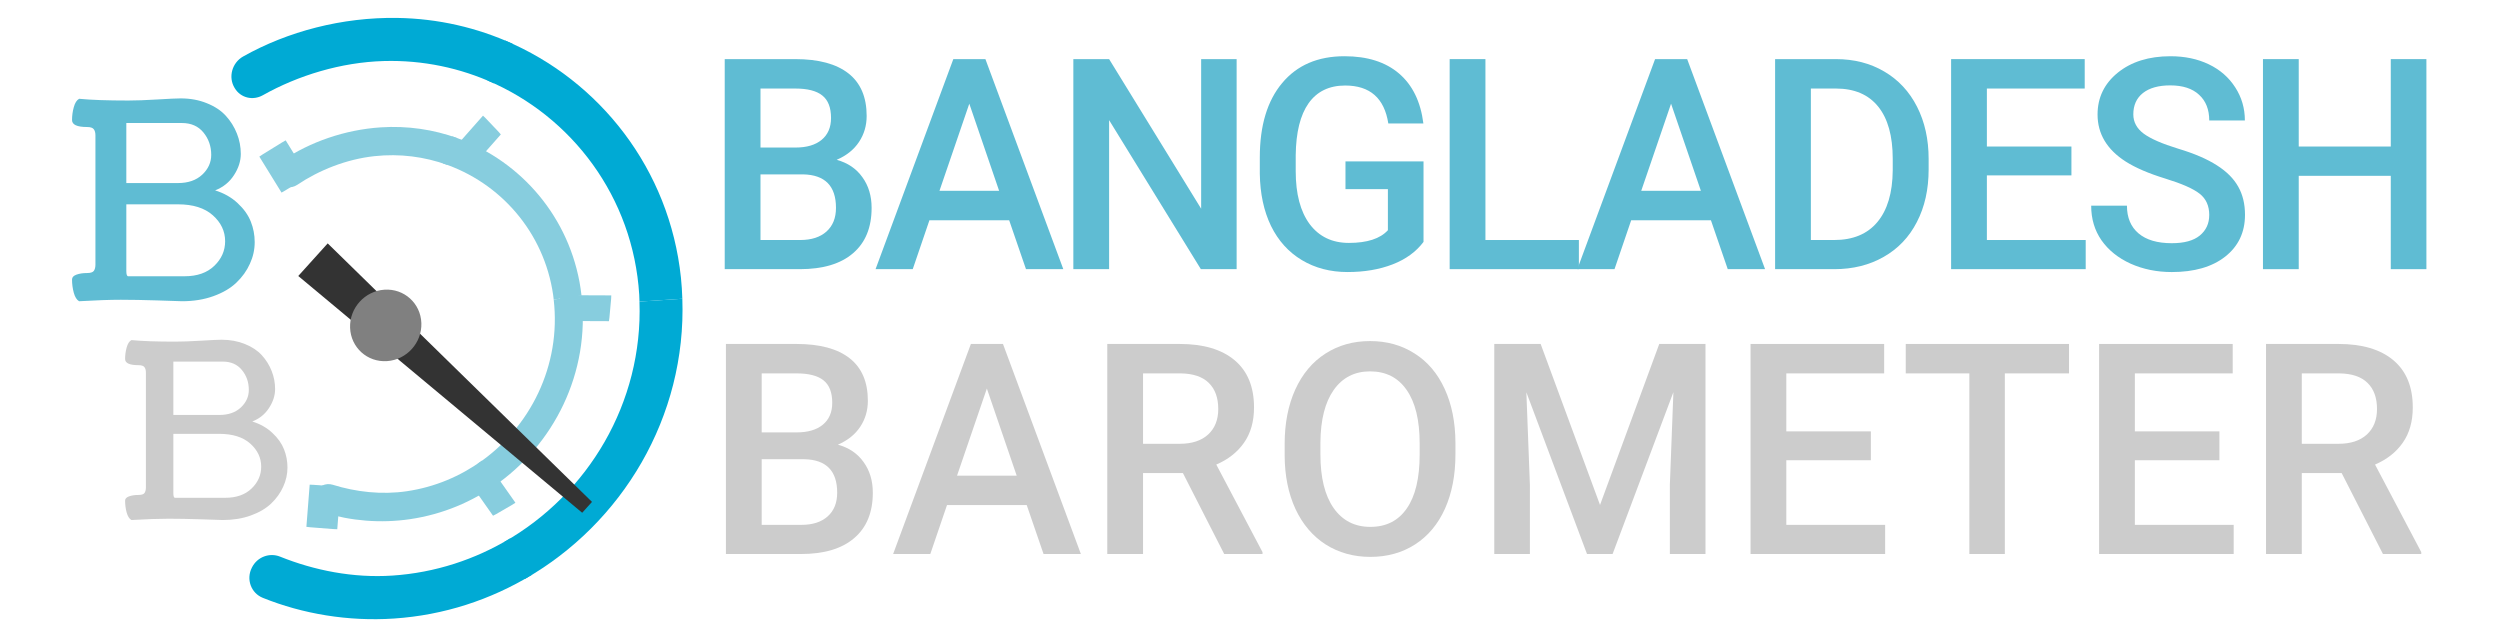 <?xml version="1.0" encoding="UTF-8" standalone="no"?>
<!-- Created with Inkscape (http://www.inkscape.org/) -->

<svg
   xmlns:dc="http://purl.org/dc/elements/1.1/"
   xmlns:cc="http://creativecommons.org/ns#"
   xmlns:rdf="http://www.w3.org/1999/02/22-rdf-syntax-ns#"
   xmlns:svg="http://www.w3.org/2000/svg"
   xmlns="http://www.w3.org/2000/svg"
   xmlns:sodipodi="http://sodipodi.sourceforge.net/DTD/sodipodi-0.dtd"
   xmlns:inkscape="http://www.inkscape.org/namespaces/inkscape"
   width="437.639"
   height="111.939"
   id="svg3427"
   version="1.1"
   inkscape:version="0.91 r13725"
   sodipodi:docname="logo.svg"
   inkscape:export-filename="/home/mahmood/Dropbox/projects/di/bbmeter/php/assets/imgs/logo.png"
   inkscape:export-xdpi="90"
   inkscape:export-ydpi="90">
  <defs
     id="defs3429" />
  <sodipodi:namedview
     id="base"
     pagecolor="#ffffff"
     bordercolor="#666666"
     borderopacity="1.0"
     inkscape:pageopacity="0.0"
     inkscape:pageshadow="2"
     inkscape:zoom="1"
     inkscape:cx="354.09908"
     inkscape:cy="-149.30808"
     inkscape:document-units="px"
     inkscape:current-layer="g3298"
     showgrid="false"
     fit-margin-top="0"
     fit-margin-left="0"
     fit-margin-right="0"
     fit-margin-bottom="0"
     inkscape:window-width="1920"
     inkscape:window-height="1030"
     inkscape:window-x="1920"
     inkscape:window-y="25"
     inkscape:window-maximized="1" />
  <g
     inkscape:label="Layer 1"
     inkscape:groupmode="layer"
     id="layer1"
     transform="translate(-150.404,-474.729)">
    <g
       transform="translate(104.48,223.347)"
       id="g3298"
       inkscape:export-filename="/home/mahmood/Dropbox/projects/di/bbmeter/php/assets/imgs/logo.png"
       inkscape:export-xdpi="90"
       inkscape:export-ydpi="90">
      <rect
         style="opacity:1;fill:#37abc8;fill-opacity:0;stroke:none;stroke-width:26.4;stroke-linecap:round;stroke-linejoin:miter;stroke-miterlimit:4;stroke-dasharray:none;stroke-dashoffset:0;stroke-opacity:1"
         id="rect4209"
         width="439"
         height="114"
         x="46.924"
         y="251.321" />
      <g
         id="g3182"
         transform="matrix(1.593,0,0,1.593,-544.15,132.649)"
         inkscape:export-filename="/home/mahmood/Dropbox/projects/di/bbmeter/php/assets/imgs/logo.png"
         inkscape:export-xdpi="90"
         inkscape:export-ydpi="90">
        <g
           transform="matrix(0.836,-0.026,0.026,0.836,-11.185,-295.193)"
           id="g3184"
           style="stroke:none">
          <g
             id="g3186">
            <path
               style="fill:#00aad4;stroke:none"
               inkscape:connector-curvature="0"
               d="m 530.567,495.246 c -1.047,-14.241 -9.835,-26.224 -22.135,-31.853 l -2.467,5.18 c 10.95,5.033 18.663,15.94 19.055,28.759 0.009,0.3 0.003,0.597 0.004,0.896 l 5.641,-0.198 c -0.004,-0.923 -0.028,-1.85 -0.098,-2.785 z"
               id="path3188" />
            <path
               style="fill:#00aad4;stroke:none"
               inkscape:connector-curvature="0"
               d="m 491.442,533.201 c -5.132,0.18 -10.205,-0.992 -14.659,-2.948 -1.365,-0.599 -2.986,-0.057 -3.724,1.29 l -0.028,0.052 c -0.82,1.498 -0.204,3.329 1.314,3.997 5.202,2.288 11.127,3.467 17.123,3.257 6.605,-0.231 12.817,-2.086 18.27,-5.155 l -2.644,-4.909 c -4.672,2.628 -9.994,4.218 -15.652,4.416 z"
               id="path3190" />
            <path
               style="fill:#00aad4;stroke:none"
               inkscape:connector-curvature="0"
               d="m 472.725,468.511 0.028,0.05 c 0.733,1.297 2.323,1.726 3.652,1.031 4.699,-2.455 10.414,-4.014 16.028,-3.997 5.153,0.016 10.026,1.232 14.363,3.376 l 2.612,-5.122 c -4.577,-2.253 -9.671,-3.616 -15.056,-3.862 -7.195,-0.329 -14.412,1.315 -20.379,4.438 -1.477,0.772 -2.064,2.646 -1.247,4.087 z"
               id="path3192" />
            <path
               style="fill:#00aad4;stroke:none"
               inkscape:connector-curvature="0"
               d="m 530.664,498.031 -5.641,0.198 c 0.062,13.31 -7.561,25.093 -18.706,30.991 l 2.511,4.976 c 13.007,-6.886 21.906,-20.632 21.836,-36.165 z"
               id="path3194" />
          </g>
          <g
             transform="matrix(0.794,-0.064,0.064,0.794,69.613,134.976)"
             style="fill:#87cdde"
             id="g3196">
            <path
               id="path3198"
               d="m 523.753,496.124 c -0.859,-11.695 -8.076,-21.535 -18.177,-26.158 l -2.026,4.254 c 8.992,4.133 15.326,13.09 15.648,23.617 0.008,0.247 0.003,0.49 0.003,0.736 l 4.633,-0.162 c -0.003,-0.758 -0.023,-1.519 -0.08,-2.287 z"
               inkscape:connector-curvature="0"
               style="fill:#87cdde;stroke:none" />
            <path
               id="path3200"
               d="m 491.624,527.292 c -4.214,0.148 -8.381,-0.815 -12.038,-2.421 -1.121,-0.492 -2.452,-0.047 -3.058,1.06 l -0.023,0.043 c -0.674,1.23 -0.167,2.734 1.079,3.282 4.272,1.879 9.138,2.847 14.061,2.675 5.424,-0.19 10.525,-1.713 15.003,-4.233 l -2.172,-4.032 c -3.837,2.158 -8.207,3.463 -12.854,3.626 z"
               inkscape:connector-curvature="0"
               style="fill:#87cdde;stroke:none" />
            <path
               id="path3202"
               d="m 476.254,474.17 0.023,0.041 c 0.602,1.065 1.907,1.417 2.999,0.847 3.859,-2.016 8.552,-3.297 13.162,-3.282 4.232,0.013 8.234,1.012 11.795,2.772 l 2.145,-4.206 c -3.758,-1.85 -7.942,-2.97 -12.364,-3.172 -5.909,-0.27 -11.835,1.08 -16.735,3.644 -1.213,0.634 -1.695,2.173 -1.024,3.356 z"
               inkscape:connector-curvature="0"
               style="fill:#87cdde;stroke:none" />
            <path
               id="path3204"
               d="m 523.833,498.411 -4.633,0.162 c 0.051,10.93 -6.209,20.606 -15.362,25.45 l 2.062,4.086 c 10.681,-5.655 17.989,-16.943 17.932,-29.698 z"
               inkscape:connector-curvature="0"
               style="fill:#87cdde;stroke:none" />
          </g>
          <path
             style="fill:#333333;stroke:none"
             inkscape:connector-curvature="0"
             d="m 517.972,524.34 -1.333,1.387 -36.319,-32.253 3.999,-4.162 33.654,35.029 z"
             id="path3206" />
          <path
             style="fill:#808080;stroke:none"
             inkscape:connector-curvature="0"
             d="m 496.294,500.156 c -0.012,-2.594 -2.121,-4.622 -4.712,-4.531 -2.591,0.091 -4.68,2.266 -4.668,4.859 0.012,2.594 2.121,4.622 4.712,4.531 2.591,-0.091 4.68,-2.266 4.668,-4.859 z"
             id="path3208" />
        </g>
        <g
           style="font-style:normal;font-variant:normal;font-weight:normal;font-stretch:normal;font-size:47.728px;line-height:125%;font-family:Coustard;-inkscape-font-specification:Coustard;text-align:start;letter-spacing:0px;word-spacing:0px;writing-mode:lr-tb;text-anchor:start;fill:#5fbcd3;fill-opacity:1;stroke:none"
           id="text3210"
           transform="matrix(0.803,0,0,0.803,99.773,21.549)">
          <path
             d="m 347.868,107.212 q -0.494,-0.293 -0.732,-1.171 -0.238,-0.878 -0.238,-1.812 0,-0.439 0.604,-0.659 0.604,-0.22 1.446,-0.22 0.714,0 0.933,-0.293 0.22,-0.311 0.22,-0.86 l 0,-17.677 q 0,-0.549 -0.22,-0.842 -0.22,-0.311 -0.933,-0.311 -2.049,0 -2.049,-0.952 0,-0.897 0.238,-1.757 0.238,-0.878 0.732,-1.153 2.415,0.238 6.734,0.238 1.592,0 3.989,-0.146 2.397,-0.146 3.166,-0.146 1.976,0 3.587,0.659 1.61,0.64 2.598,1.72 0.988,1.08 1.519,2.434 0.531,1.336 0.531,2.781 0,1.482 -0.933,2.909 -0.915,1.427 -2.58,2.086 1.83,0.567 3.092,1.757 1.263,1.171 1.793,2.525 0.531,1.336 0.531,2.8 0,1.537 -0.659,2.964 -0.64,1.427 -1.848,2.58 -1.208,1.153 -3.147,1.848 -1.921,0.695 -4.282,0.695 -0.439,0 -3.349,-0.11 -2.909,-0.091 -5.032,-0.091 -2.214,0 -5.709,0.201 z m 13.523,-13.267 -7.063,0 0,9.131 q 0,0.714 0.256,0.714 l 7.722,0 q 2.58,0 4.062,-1.427 1.482,-1.427 1.482,-3.367 0,-2.049 -1.683,-3.55 -1.683,-1.5 -4.776,-1.5 z m -7.063,-2.909 7.063,0 q 2.104,0 3.33,-1.153 1.226,-1.153 1.226,-2.708 0,-1.757 -1.061,-3.056 -1.061,-1.299 -2.946,-1.299 l -7.612,0 0,8.216 z"
             style="font-style:normal;font-variant:normal;font-weight:normal;font-stretch:normal;font-size:37.476px;line-height:125%;font-family:Coustard;-inkscape-font-specification:Coustard;text-align:start;letter-spacing:1.447px;writing-mode:lr-tb;text-anchor:start;fill:#5fbcd3;fill-opacity:1;stroke:none"
             id="path4207"
             inkscape:connector-curvature="0" />
        </g>
        <g
           style="font-style:normal;font-variant:normal;font-weight:normal;font-stretch:normal;font-size:68.183px;line-height:125%;font-family:Coustard;-inkscape-font-specification:Coustard;text-align:start;letter-spacing:0px;word-spacing:0px;writing-mode:lr-tb;text-anchor:start;fill:#cccccc;fill-opacity:1;stroke:none"
           id="text3216"
           transform="matrix(0.803,0,0,0.803,99.773,21.549)">
          <path
             d="m 355.022,137.15 q -0.439,-0.26 -0.651,-1.041 -0.211,-0.781 -0.211,-1.61 0,-0.39 0.537,-0.586 0.537,-0.195 1.285,-0.195 0.634,0 0.83,-0.26 0.195,-0.277 0.195,-0.764 l 0,-15.712 q 0,-0.488 -0.195,-0.748 -0.195,-0.277 -0.83,-0.277 -1.822,0 -1.822,-0.846 0,-0.797 0.211,-1.561 0.211,-0.781 0.651,-1.025 2.147,0.211 5.986,0.211 1.415,0 3.546,-0.13 2.131,-0.13 2.814,-0.13 1.757,0 3.188,0.586 1.431,0.569 2.31,1.529 0.878,0.96 1.35,2.163 0.472,1.187 0.472,2.472 0,1.317 -0.83,2.586 -0.813,1.269 -2.293,1.854 1.627,0.504 2.749,1.561 1.122,1.041 1.594,2.245 0.472,1.187 0.472,2.489 0,1.366 -0.586,2.635 -0.569,1.269 -1.643,2.293 -1.074,1.025 -2.798,1.643 -1.708,0.618 -3.806,0.618 -0.39,0 -2.977,-0.098 -2.586,-0.081 -4.473,-0.081 -1.968,0 -5.075,0.179 z m 12.02,-11.792 -6.278,0 0,8.116 q 0,0.634 0.228,0.634 l 6.864,0 q 2.293,0 3.611,-1.269 1.318,-1.269 1.318,-2.993 0,-1.822 -1.496,-3.156 -1.496,-1.334 -4.245,-1.334 z m -6.278,-2.586 6.278,0 q 1.871,0 2.96,-1.025 1.09,-1.025 1.09,-2.407 0,-1.561 -0.943,-2.716 -0.943,-1.155 -2.619,-1.155 l -6.766,0 0,7.303 z"
             style="font-style:normal;font-variant:normal;font-weight:normal;font-stretch:normal;font-size:33.312px;line-height:125%;font-family:Coustard;-inkscape-font-specification:Coustard;text-align:start;letter-spacing:8.036px;writing-mode:lr-tb;text-anchor:start;fill:#cccccc;fill-opacity:1;stroke:none"
             id="path4204"
             inkscape:connector-curvature="0" />
        </g>
      </g>
      <g
         transform="matrix(0.931,0,0,0.95,15.735,18.268)"
         style="font-style:normal;font-variant:normal;font-weight:500;font-stretch:normal;font-size:54.442px;line-height:125%;font-family:Roboto;-inkscape-font-specification:'Roboto Medium';text-align:start;letter-spacing:0px;word-spacing:0px;writing-mode:lr-tb;text-anchor:start;fill:#5fbcd3;fill-opacity:1;stroke:none"
         id="text3220">
        <path
           d="m 168.695,294.98 0,-38.705 13.265,0 q 6.566,0 9.995,2.632 3.429,2.632 3.429,7.842 0,2.658 -1.435,4.785 -1.435,2.127 -4.2,3.296 3.137,0.851 4.838,3.217 1.728,2.339 1.728,5.636 0,5.45 -3.509,8.374 -3.482,2.924 -9.995,2.924 l -14.116,0 z m 6.726,-17.465 0,12.095 7.47,0 q 3.163,0 4.944,-1.568 1.781,-1.568 1.781,-4.36 0,-6.034 -6.167,-6.167 l -8.028,0 z m 0,-4.944 6.593,0 q 3.137,0 4.891,-1.409 1.781,-1.435 1.781,-4.041 0,-2.871 -1.648,-4.147 -1.622,-1.276 -5.077,-1.276 l -6.539,0 0,10.872 z"
           style="font-style:normal;font-variant:normal;font-weight:500;font-stretch:normal;font-size:54.442px;line-height:125%;font-family:Roboto;-inkscape-font-specification:'Roboto Medium';text-align:start;letter-spacing:-2.527px;writing-mode:lr-tb;text-anchor:start;fill:#5fbcd3;fill-opacity:1"
           id="path4164"
           inkscape:connector-curvature="0" />
        <path
           d="m 222.179,285.969 -14.993,0 -3.137,9.012 -6.991,0 14.621,-38.705 6.034,0 14.647,38.705 -7.018,0 -3.163,-9.012 z m -13.105,-5.423 11.218,0 -5.609,-16.056 -5.609,16.056 z"
           style="font-style:normal;font-variant:normal;font-weight:500;font-stretch:normal;font-size:54.442px;line-height:125%;font-family:Roboto;-inkscape-font-specification:'Roboto Medium';text-align:start;letter-spacing:-2.527px;writing-mode:lr-tb;text-anchor:start;fill:#5fbcd3;fill-opacity:1"
           id="path4166"
           inkscape:connector-curvature="0" />
        <path
           d="m 264.949,294.98 -6.726,0 -17.252,-27.46 0,27.46 -6.726,0 0,-38.705 6.726,0 17.306,27.567 0,-27.567 6.672,0 0,38.705 z"
           style="font-style:normal;font-variant:normal;font-weight:500;font-stretch:normal;font-size:54.442px;line-height:125%;font-family:Roboto;-inkscape-font-specification:'Roboto Medium';text-align:start;letter-spacing:-2.527px;writing-mode:lr-tb;text-anchor:start;fill:#5fbcd3;fill-opacity:1"
           id="path4168"
           inkscape:connector-curvature="0" />
        <path
           d="m 300.091,289.956 q -2.1,2.738 -5.822,4.147 -3.722,1.409 -8.453,1.409 -4.865,0 -8.613,-2.206 -3.748,-2.206 -5.795,-6.3 -2.02,-4.12 -2.1,-9.597 l 0,-3.03 q 0,-8.772 4.2,-13.69 4.2,-4.944 11.723,-4.944 6.46,0 10.261,3.19 3.801,3.19 4.572,9.198 l -6.593,0 q -1.116,-6.991 -8.108,-6.991 -4.519,0 -6.885,3.27 -2.339,3.243 -2.419,9.543 l 0,2.977 q 0,6.274 2.632,9.756 2.658,3.456 7.364,3.456 5.157,0 7.337,-2.339 l 0,-7.576 -7.975,0 0,-5.104 14.674,0 0,14.833 z"
           style="font-style:normal;font-variant:normal;font-weight:500;font-stretch:normal;font-size:54.442px;line-height:125%;font-family:Roboto;-inkscape-font-specification:'Roboto Medium';text-align:start;letter-spacing:-2.527px;writing-mode:lr-tb;text-anchor:start;fill:#5fbcd3;fill-opacity:1"
           id="path4170"
           inkscape:connector-curvature="0" />
        <path
           d="m 311.732,289.61 17.571,0 0,5.37 -24.297,0 0,-38.705 6.726,0 0,33.335 z"
           style="font-style:normal;font-variant:normal;font-weight:500;font-stretch:normal;font-size:54.442px;line-height:125%;font-family:Roboto;-inkscape-font-specification:'Roboto Medium';text-align:start;letter-spacing:-2.527px;writing-mode:lr-tb;text-anchor:start;fill:#5fbcd3;fill-opacity:1"
           id="path4172"
           inkscape:connector-curvature="0" />
        <path
           d="m 354.131,285.969 -14.993,0 -3.137,9.012 -6.991,0 14.621,-38.705 6.034,0 14.647,38.705 -7.018,0 -3.163,-9.012 z m -13.105,-5.423 11.218,0 -5.609,-16.056 -5.609,16.056 z"
           style="font-style:normal;font-variant:normal;font-weight:500;font-stretch:normal;font-size:54.442px;line-height:125%;font-family:Roboto;-inkscape-font-specification:'Roboto Medium';text-align:start;letter-spacing:-2.527px;writing-mode:lr-tb;text-anchor:start;fill:#5fbcd3;fill-opacity:1"
           id="path4174"
           inkscape:connector-curvature="0" />
        <path
           d="m 366.198,294.98 0,-38.705 11.431,0 q 5.131,0 9.091,2.286 3.987,2.286 6.167,6.486 2.18,4.2 2.18,9.623 l 0,1.941 q 0,5.503 -2.206,9.676 -2.18,4.174 -6.247,6.433 -4.041,2.26 -9.277,2.26 l -11.138,0 z m 6.726,-33.282 0,27.912 4.386,0 q 5.29,0 8.108,-3.296 2.844,-3.323 2.898,-9.517 l 0,-2.153 q 0,-6.3 -2.738,-9.623 -2.738,-3.323 -7.948,-3.323 l -4.705,0 z"
           style="font-style:normal;font-variant:normal;font-weight:500;font-stretch:normal;font-size:54.442px;line-height:125%;font-family:Roboto;-inkscape-font-specification:'Roboto Medium';text-align:start;letter-spacing:-2.527px;writing-mode:lr-tb;text-anchor:start;fill:#5fbcd3;fill-opacity:1"
           id="path4176"
           inkscape:connector-curvature="0" />
        <path
           d="m 421.915,277.701 -15.897,0 0,11.909 18.582,0 0,5.37 -25.307,0 0,-38.705 25.121,0 0,5.423 -18.395,0 0,10.686 15.897,0 0,5.317 z"
           style="font-style:normal;font-variant:normal;font-weight:500;font-stretch:normal;font-size:54.442px;line-height:125%;font-family:Roboto;-inkscape-font-specification:'Roboto Medium';text-align:start;letter-spacing:-2.527px;writing-mode:lr-tb;text-anchor:start;fill:#5fbcd3;fill-opacity:1"
           id="path4178"
           inkscape:connector-curvature="0" />
        <path
           d="m 447.831,285.012 q 0,-2.552 -1.808,-3.934 -1.781,-1.382 -6.46,-2.791 -4.679,-1.409 -7.443,-3.137 -5.29,-3.323 -5.29,-8.666 0,-4.679 3.801,-7.709 3.828,-3.03 9.915,-3.03 4.041,0 7.204,1.489 3.163,1.489 4.971,4.253 1.808,2.738 1.808,6.088 l -6.699,0 q 0,-3.03 -1.914,-4.732 -1.887,-1.728 -5.423,-1.728 -3.296,0 -5.131,1.409 -1.808,1.409 -1.808,3.934 0,2.127 1.967,3.562 1.967,1.409 6.486,2.765 4.519,1.329 7.257,3.057 2.738,1.701 4.014,3.934 1.276,2.206 1.276,5.184 0,4.838 -3.722,7.709 -3.695,2.844 -10.048,2.844 -4.2,0 -7.736,-1.542 -3.509,-1.568 -5.476,-4.306 -1.941,-2.738 -1.941,-6.38 l 6.726,0 q 0,3.296 2.18,5.104 2.18,1.808 6.247,1.808 3.509,0 5.263,-1.409 1.781,-1.435 1.781,-3.775 z"
           style="font-style:normal;font-variant:normal;font-weight:500;font-stretch:normal;font-size:54.442px;line-height:125%;font-family:Roboto;-inkscape-font-specification:'Roboto Medium';text-align:start;letter-spacing:-2.527px;writing-mode:lr-tb;text-anchor:start;fill:#5fbcd3;fill-opacity:1"
           id="path4180"
           inkscape:connector-curvature="0" />
        <path
           d="m 488.662,294.98 -6.699,0 0,-17.199 -17.306,0 0,17.199 -6.726,0 0,-38.705 6.726,0 0,16.109 17.306,0 0,-16.109 6.699,0 0,38.705 z"
           style="font-style:normal;font-variant:normal;font-weight:500;font-stretch:normal;font-size:54.442px;line-height:125%;font-family:Roboto;-inkscape-font-specification:'Roboto Medium';text-align:start;letter-spacing:-2.527px;writing-mode:lr-tb;text-anchor:start;fill:#5fbcd3;fill-opacity:1"
           id="path4182"
           inkscape:connector-curvature="0" />
      </g>
      <g
         transform="matrix(0.931,0,0,0.95,15.735,18.268)"
         style="font-style:normal;font-variant:normal;font-weight:500;font-stretch:normal;font-size:54.442px;line-height:125%;font-family:Roboto;-inkscape-font-specification:'Roboto Medium';text-align:start;letter-spacing:0px;word-spacing:0px;writing-mode:lr-tb;text-anchor:start;fill:#cccccc;fill-opacity:1;stroke:none"
         id="text3226">
        <path
           d="m 168.921,347.469 0,-38.705 13.265,0 q 6.566,0 9.995,2.632 3.429,2.632 3.429,7.842 0,2.658 -1.435,4.785 -1.435,2.127 -4.2,3.296 3.137,0.851 4.838,3.217 1.728,2.339 1.728,5.636 0,5.45 -3.509,8.374 -3.482,2.924 -9.995,2.924 l -14.116,0 z m 6.726,-17.465 0,12.095 7.47,0 q 3.163,0 4.944,-1.568 1.781,-1.568 1.781,-4.36 0,-6.034 -6.167,-6.167 l -8.028,0 z m 0,-4.944 6.593,0 q 3.137,0 4.891,-1.409 1.781,-1.435 1.781,-4.041 0,-2.871 -1.648,-4.147 -1.622,-1.276 -5.077,-1.276 l -6.539,0 0,10.872 z"
           style="font-style:normal;font-variant:normal;font-weight:500;font-stretch:normal;font-size:54.442px;line-height:125%;font-family:Roboto;-inkscape-font-specification:'Roboto Medium';text-align:start;letter-spacing:0.55px;writing-mode:lr-tb;text-anchor:start;fill:#cccccc;fill-opacity:1"
           id="path4185"
           inkscape:connector-curvature="0" />
        <path
           d="m 225.482,338.457 -14.993,0 -3.137,9.012 -6.991,0 14.621,-38.705 6.034,0 14.647,38.705 -7.018,0 -3.163,-9.012 z m -13.105,-5.423 11.218,0 -5.609,-16.056 -5.609,16.056 z"
           style="font-style:normal;font-variant:normal;font-weight:500;font-stretch:normal;font-size:54.442px;line-height:125%;font-family:Roboto;-inkscape-font-specification:'Roboto Medium';text-align:start;letter-spacing:0.55px;writing-mode:lr-tb;text-anchor:start;fill:#cccccc;fill-opacity:1"
           id="path4187"
           inkscape:connector-curvature="0" />
        <path
           d="m 254.848,332.556 -7.496,0 0,14.913 -6.726,0 0,-38.705 13.611,0 q 6.699,0 10.341,3.004 3.642,3.004 3.642,8.693 0,3.881 -1.887,6.513 -1.861,2.605 -5.21,4.014 l 8.693,16.136 0,0.346 -7.204,0 -7.762,-14.913 z m -7.496,-5.396 6.912,0 q 3.403,0 5.317,-1.701 1.914,-1.728 1.914,-4.705 0,-3.11 -1.781,-4.812 -1.754,-1.701 -5.263,-1.754 l -7.098,0 0,12.973 z"
           style="font-style:normal;font-variant:normal;font-weight:500;font-stretch:normal;font-size:54.442px;line-height:125%;font-family:Roboto;-inkscape-font-specification:'Roboto Medium';text-align:start;letter-spacing:0.55px;writing-mode:lr-tb;text-anchor:start;fill:#cccccc;fill-opacity:1"
           id="path4189"
           inkscape:connector-curvature="0" />
        <path
           d="m 306.092,329.126 q 0,5.689 -1.967,9.995 -1.967,4.28 -5.636,6.593 -3.642,2.286 -8.4,2.286 -4.705,0 -8.4,-2.286 -3.668,-2.313 -5.689,-6.566 -1.994,-4.253 -2.02,-9.809 l 0,-2.18 q 0,-5.662 1.994,-9.995 2.02,-4.333 5.662,-6.619 3.668,-2.313 8.4,-2.313 4.732,0 8.374,2.286 3.668,2.26 5.662,6.539 1.994,4.253 2.02,9.915 l 0,2.153 z m -6.726,-2.02 q 0,-6.433 -2.446,-9.862 -2.419,-3.429 -6.885,-3.429 -4.36,0 -6.832,3.429 -2.446,3.403 -2.499,9.65 l 0,2.233 q 0,6.38 2.472,9.862 2.499,3.482 6.912,3.482 4.466,0 6.858,-3.403 2.419,-3.403 2.419,-9.942 l 0,-2.02 z"
           style="font-style:normal;font-variant:normal;font-weight:500;font-stretch:normal;font-size:54.442px;line-height:125%;font-family:Roboto;-inkscape-font-specification:'Roboto Medium';text-align:start;letter-spacing:0.55px;writing-mode:lr-tb;text-anchor:start;fill:#cccccc;fill-opacity:1"
           id="path4191"
           inkscape:connector-curvature="0" />
        <path
           d="m 322.113,308.764 11.165,29.667 11.138,-29.667 8.693,0 0,38.705 -6.699,0 0,-12.76 0.665,-17.066 -11.431,29.826 -4.812,0 -11.404,-29.8 0.665,17.04 0,12.76 -6.699,0 0,-38.705 8.719,0 z"
           style="font-style:normal;font-variant:normal;font-weight:500;font-stretch:normal;font-size:54.442px;line-height:125%;font-family:Roboto;-inkscape-font-specification:'Roboto Medium';text-align:start;letter-spacing:0.55px;writing-mode:lr-tb;text-anchor:start;fill:#cccccc;fill-opacity:1"
           id="path4193"
           inkscape:connector-curvature="0" />
        <path
           d="m 384.203,330.19 -15.897,0 0,11.909 18.582,0 0,5.37 -25.307,0 0,-38.705 25.121,0 0,5.423 -18.396,0 0,10.686 15.897,0 0,5.317 z"
           style="font-style:normal;font-variant:normal;font-weight:500;font-stretch:normal;font-size:54.442px;line-height:125%;font-family:Roboto;-inkscape-font-specification:'Roboto Medium';text-align:start;letter-spacing:0.55px;writing-mode:lr-tb;text-anchor:start;fill:#cccccc;fill-opacity:1"
           id="path4195"
           inkscape:connector-curvature="0" />
        <path
           d="m 421.465,314.187 -12.069,0 0,33.282 -6.672,0 0,-33.282 -11.962,0 0,-5.423 30.703,0 0,5.423 z"
           style="font-style:normal;font-variant:normal;font-weight:500;font-stretch:normal;font-size:54.442px;line-height:125%;font-family:Roboto;-inkscape-font-specification:'Roboto Medium';text-align:start;letter-spacing:0.55px;writing-mode:lr-tb;text-anchor:start;fill:#cccccc;fill-opacity:1"
           id="path4197"
           inkscape:connector-curvature="0" />
        <path
           d="m 449.741,330.19 -15.897,0 0,11.909 18.582,0 0,5.37 -25.307,0 0,-38.705 25.121,0 0,5.423 -18.396,0 0,10.686 15.897,0 0,5.317 z"
           style="font-style:normal;font-variant:normal;font-weight:500;font-stretch:normal;font-size:54.442px;line-height:125%;font-family:Roboto;-inkscape-font-specification:'Roboto Medium';text-align:start;letter-spacing:0.55px;writing-mode:lr-tb;text-anchor:start;fill:#cccccc;fill-opacity:1"
           id="path4199"
           inkscape:connector-curvature="0" />
        <path
           d="m 472.727,332.556 -7.496,0 0,14.913 -6.726,0 0,-38.705 13.611,0 q 6.699,0 10.341,3.004 3.642,3.004 3.642,8.693 0,3.881 -1.887,6.513 -1.861,2.605 -5.21,4.014 l 8.693,16.136 0,0.346 -7.204,0 -7.762,-14.913 z m -7.496,-5.396 6.912,0 q 3.403,0 5.317,-1.701 1.914,-1.728 1.914,-4.705 0,-3.11 -1.781,-4.812 -1.754,-1.701 -5.263,-1.754 l -7.098,0 0,12.973 z"
           style="font-style:normal;font-variant:normal;font-weight:500;font-stretch:normal;font-size:54.442px;line-height:125%;font-family:Roboto;-inkscape-font-specification:'Roboto Medium';text-align:start;letter-spacing:0.55px;writing-mode:lr-tb;text-anchor:start;fill:#cccccc;fill-opacity:1"
           id="path4201"
           inkscape:connector-curvature="0" />
      </g>
      <rect
         style="fill:#87cdde;fill-opacity:1;stroke:none"
         id="rect3230"
         width="5.421"
         height="7.453"
         x="-68.666"
         y="285.226"
         transform="matrix(0.851,-0.525,0.525,0.851,0,0)"
         rx="0.74"
         ry="0.025"
         inkscape:export-filename="/home/mahmood/Dropbox/projects/di/bbmeter/php/assets/imgs/logo.png"
         inkscape:export-xdpi="90"
         inkscape:export-ydpi="90" />
      <rect
         style="fill:#87cdde;fill-opacity:1;stroke:none"
         id="rect3232"
         width="5.421"
         height="7.453"
         x="126.05"
         y="327.35"
         transform="matrix(0.997,0.078,-0.078,0.997,0,0)"
         rx="0.74"
         ry="0.025"
         inkscape:export-filename="/home/mahmood/Dropbox/projects/di/bbmeter/php/assets/imgs/logo.png"
         inkscape:export-xdpi="90"
         inkscape:export-ydpi="90" />
      <rect
         style="fill:#87cdde;fill-opacity:1;stroke:none"
         id="rect3234"
         width="4.532"
         height="8.95"
         x="-88.924"
         y="354.189"
         transform="matrix(0.865,-0.502,0.576,0.818,0,0)"
         rx="0.619"
         ry="0.03"
         inkscape:export-filename="/home/mahmood/Dropbox/projects/di/bbmeter/php/assets/imgs/logo.png"
         inkscape:export-xdpi="90"
         inkscape:export-ydpi="90" />
      <rect
         style="fill:#87cdde;fill-opacity:1;stroke:none"
         id="rect3236"
         width="4.532"
         height="8.95"
         x="-308.116"
         y="171.639"
         transform="matrix(0.091,-0.996,1,0.004,0,0)"
         rx="0.619"
         ry="0.03"
         inkscape:export-filename="/home/mahmood/Dropbox/projects/di/bbmeter/php/assets/imgs/logo.png"
         inkscape:export-xdpi="90"
         inkscape:export-ydpi="90" />
      <rect
         ry="0.03"
         rx="0.619"
         transform="matrix(-0.689,-0.725,0.662,-0.749,0,0)"
         y="-101.85"
         x="-283.188"
         height="8.95"
         width="4.532"
         id="rect3238"
         style="fill:#87cdde;fill-opacity:1;stroke:none"
         inkscape:export-filename="/home/mahmood/Dropbox/projects/di/bbmeter/php/assets/imgs/logo.png"
         inkscape:export-xdpi="90"
         inkscape:export-ydpi="90" />
    </g>
  </g>
</svg>
